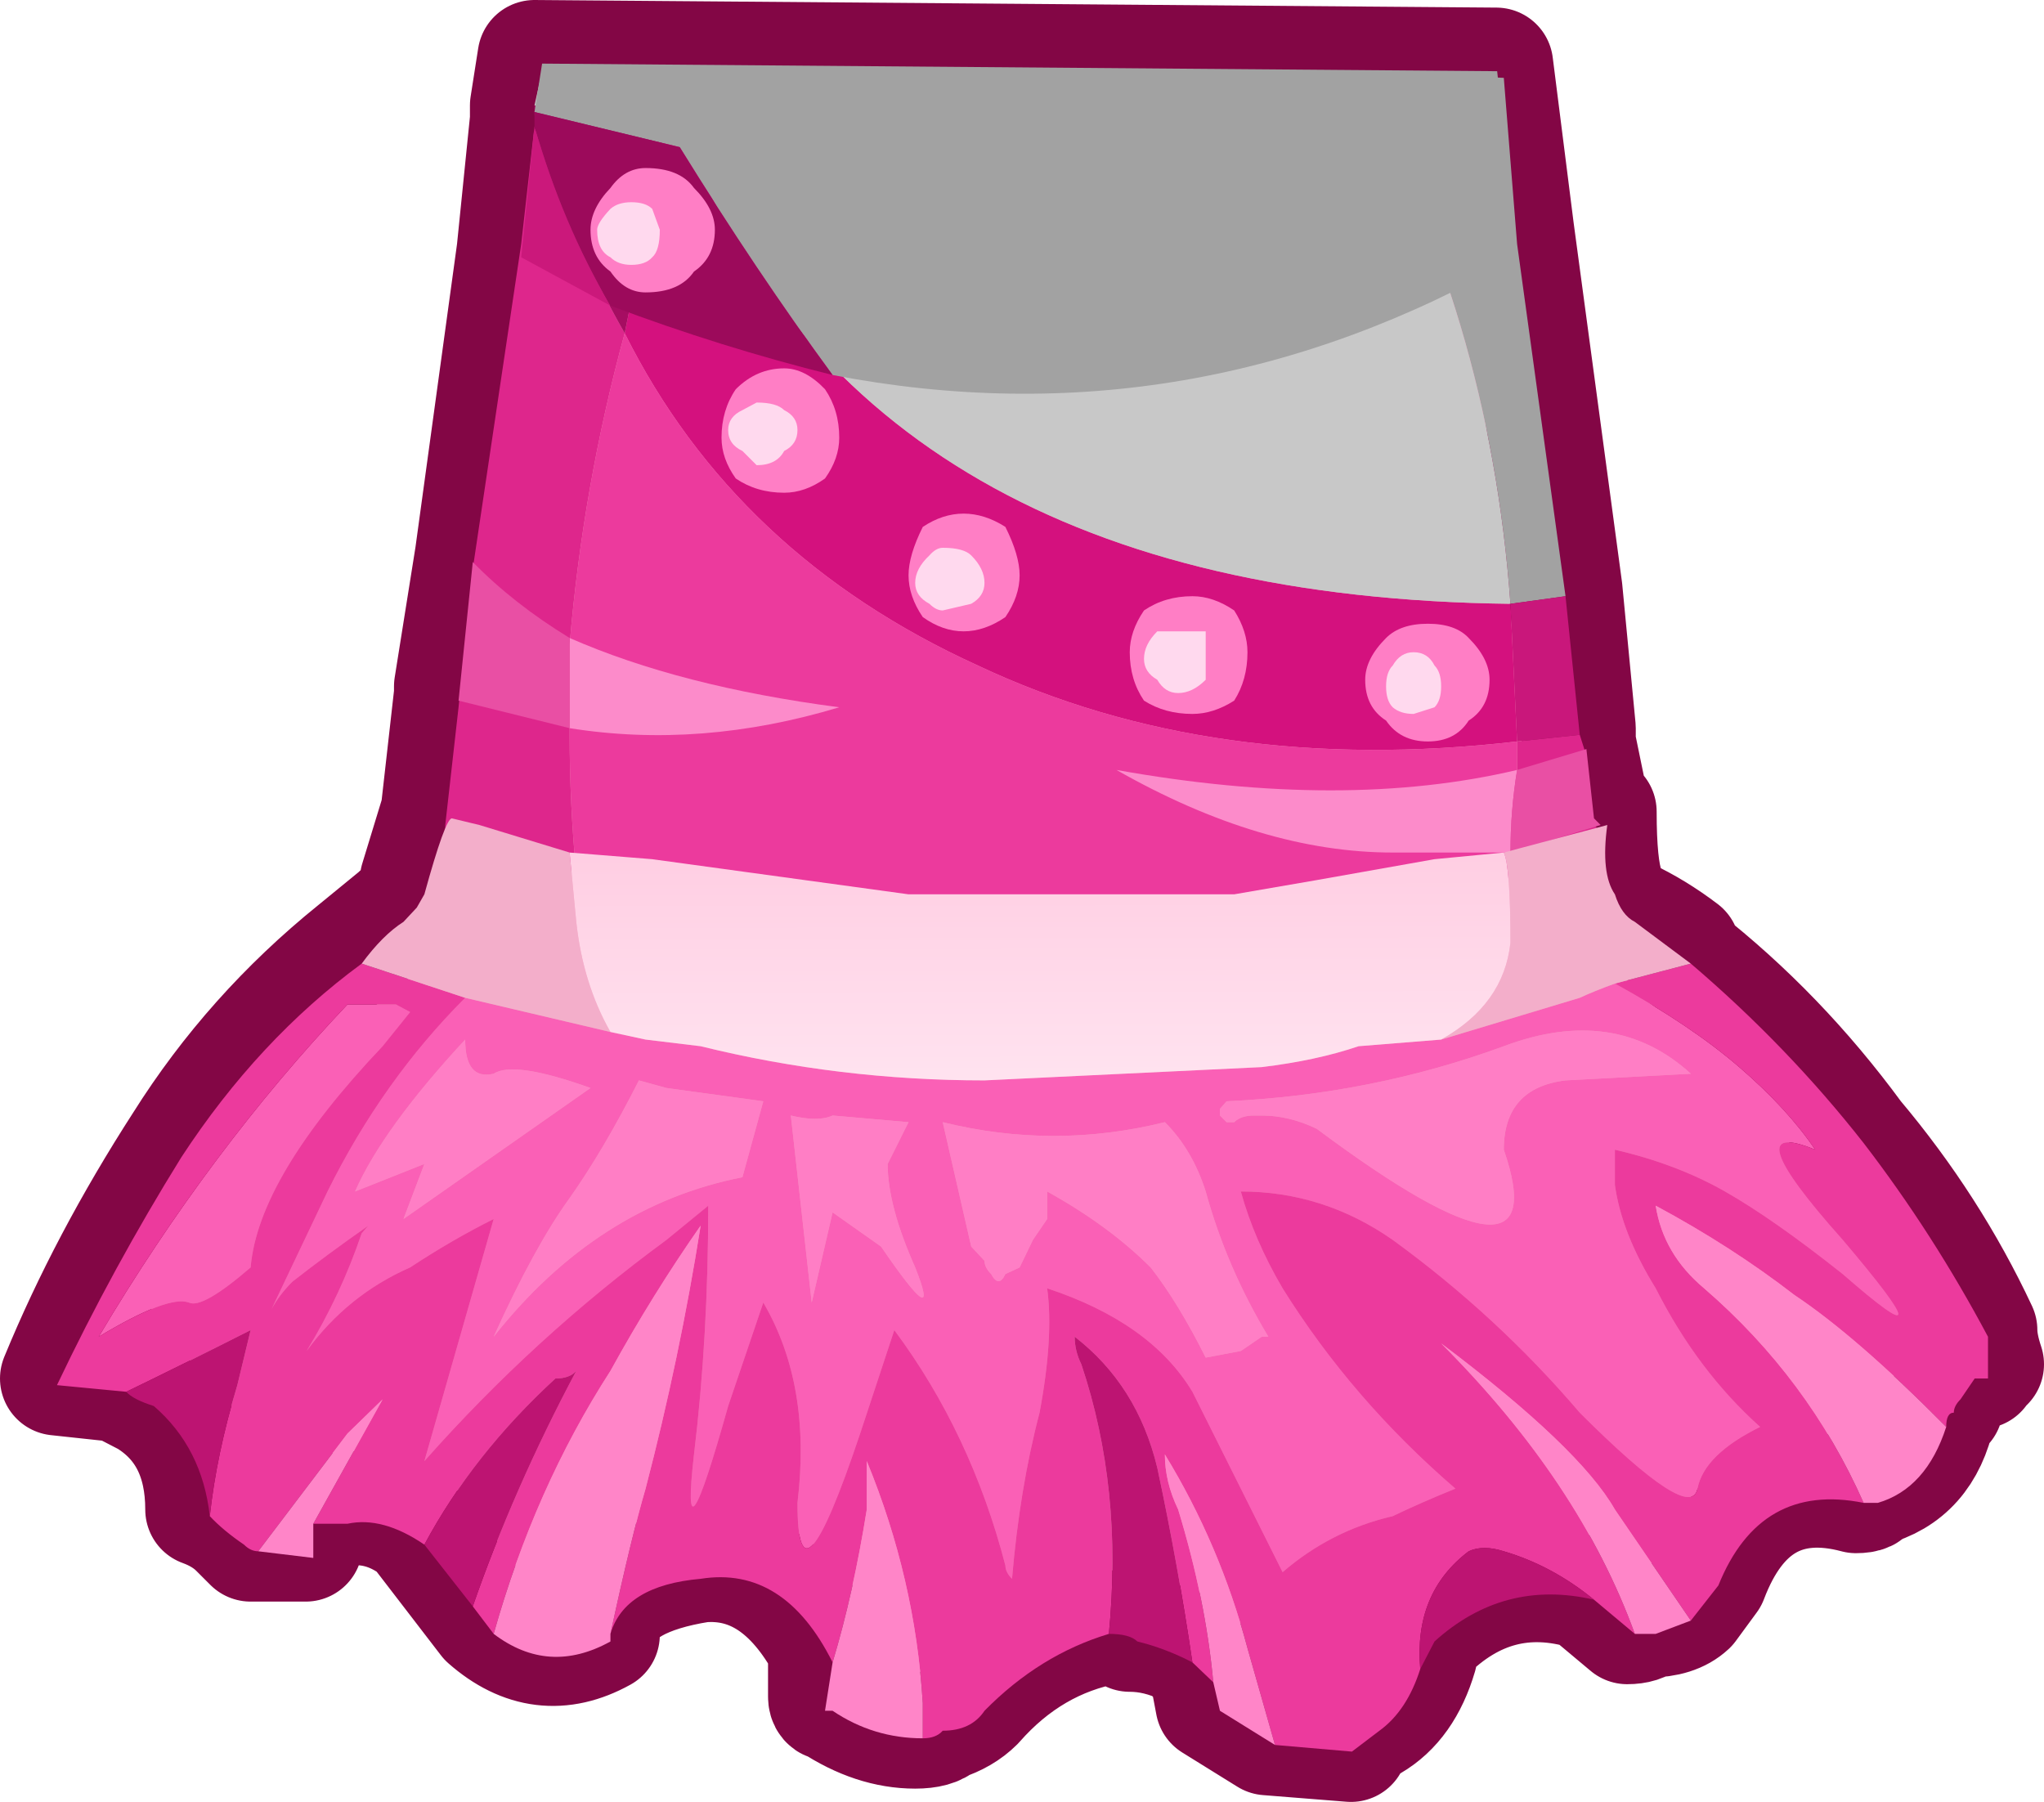 <?xml version="1.0" encoding="UTF-8" standalone="no"?>
<svg xmlns:xlink="http://www.w3.org/1999/xlink" height="94.9px" width="107.65px" xmlns="http://www.w3.org/2000/svg">
  <g transform="matrix(1.0, 0.0, 0.0, 1.0, 4.75, -9.6)">
    <path d="M28.1 82.2 L28.1 81.85 Q28.1 82.2 28.5 82.2 L28.1 82.2" fill="url(#gradient0)" fill-rule="evenodd" stroke="none"/>
    <path d="M28.1 82.2 L28.5 82.2" fill="none" stroke="#660000" stroke-linecap="round" stroke-linejoin="round" stroke-width="0.05"/>
    <path d="M83.9 59.6 L83.9 60.0 Q89.0 64.0 93.0 69.45 97.0 74.2 99.55 79.65 99.55 80.4 99.9 81.45 99.55 81.45 99.55 81.85 L98.85 81.85 98.1 82.55 Q97.75 82.95 97.75 83.65 L97.35 84.0 Q96.65 87.3 93.75 88.05 93.75 88.4 93.0 88.4 87.55 86.95 85.35 92.75 L84.25 94.25 Q83.5 94.95 82.05 94.95 81.7 95.3 80.95 95.3 L78.8 93.5 Q74.05 92.05 70.4 95.7 70.05 96.4 70.05 96.8 69.3 99.35 67.5 100.4 66.75 100.8 66.4 101.5 L62.0 101.15 59.1 99.35 58.75 97.5 57.65 96.4 Q56.2 95.7 54.75 95.7 54.35 95.3 53.65 95.3 49.6 96.05 46.7 99.35 46.0 100.05 44.9 100.4 44.5 100.8 43.45 100.8 41.25 100.8 39.05 99.35 38.7 99.35 38.7 98.95 L38.7 96.4 Q36.15 91.7 32.15 92.05 27.75 92.75 27.0 94.95 L27.0 95.7 Q23.75 97.5 20.85 94.95 L17.2 90.2 Q15.35 88.75 13.15 89.1 12.45 89.5 11.35 89.5 L11.35 90.95 8.45 90.95 7.7 90.2 Q7.0 89.5 5.9 89.1 5.9 85.1 2.95 83.3 L1.5 82.55 -1.75 82.2 Q0.8 76.0 4.8 69.8 8.45 64.0 13.9 59.6 L16.1 57.8 Q16.45 57.45 17.2 57.05 L17.2 55.95 18.3 52.35 19.0 46.15 19.0 45.75 20.1 38.85 22.3 22.8 23.0 15.9 23.0 15.15 23.4 12.6 74.05 13.0 75.15 21.7 77.7 40.65 78.4 47.95 78.4 48.7 79.15 52.35 79.15 52.7 79.5 52.35 Q79.5 55.25 79.9 56.35 80.25 57.45 80.95 57.8 82.45 58.5 83.9 59.6" fill="#ee90b6" fill-rule="evenodd" stroke="none"/>
    <path d="M83.9 59.6 Q82.45 58.5 80.95 57.8 80.25 57.45 79.9 56.35 79.5 55.25 79.5 52.35 L79.15 52.7 79.15 52.35 78.4 48.7 78.4 47.95 77.7 40.65 75.15 21.7 74.05 13.0 23.4 12.6 23.0 15.15 23.0 15.9 22.3 22.8 20.1 38.85 19.0 45.75 19.0 46.15 18.3 52.35 17.2 55.95 17.2 57.05 Q16.45 57.45 16.1 57.8 L13.9 59.6 Q8.45 64.0 4.8 69.8 0.8 76.0 -1.75 82.2 L1.5 82.55 2.95 83.3 Q5.9 85.1 5.9 89.1 7.0 89.5 7.7 90.2 L8.45 90.95 11.35 90.95 11.35 89.5 Q12.45 89.5 13.15 89.1 15.35 88.75 17.2 90.2 L20.85 94.95 Q23.75 97.5 27.0 95.7 L27.0 94.95 Q27.75 92.75 32.15 92.05 36.15 91.7 38.7 96.4 L38.7 98.95 Q38.7 99.35 39.05 99.35 41.25 100.8 43.45 100.8 44.5 100.8 44.9 100.4 46.0 100.05 46.7 99.35 49.6 96.05 53.65 95.3 54.35 95.3 54.75 95.7 56.2 95.7 57.65 96.4 L58.75 97.5 59.1 99.35 62.0 101.15 66.4 101.5 Q66.75 100.8 67.5 100.4 69.3 99.35 70.05 96.8 70.05 96.4 70.4 95.7 74.05 92.05 78.8 93.5 L80.95 95.3 Q81.7 95.3 82.05 94.95 83.5 94.95 84.25 94.25 L85.35 92.75 Q87.55 86.95 93.0 88.4 93.75 88.4 93.75 88.05 96.65 87.3 97.35 84.0 L97.75 83.65 Q97.75 82.95 98.1 82.55 L98.85 81.85 99.55 81.85 Q99.55 81.45 99.9 81.45 99.55 80.4 99.55 79.65 97.0 74.2 93.0 69.45 89.0 64.0 83.9 60.0 L83.9 59.6 Z" fill="none" stroke="#830645" stroke-linecap="round" stroke-linejoin="round" stroke-width="6.0"/>
    <path d="M66.45 13.35 L74.45 13.7 75.15 22.45 77.7 41.0 74.8 41.4 Q73.7 26.1 66.45 13.35" fill="#a2a2a2" fill-rule="evenodd" stroke="none"/>
    <path d="M74.8 41.4 L77.7 41.0 78.45 48.3 75.15 48.65 74.8 41.4" fill="#c9177b" fill-rule="evenodd" stroke="none"/>
    <path d="M78.45 48.3 L78.8 49.4 79.2 53.05 79.55 53.4 79.55 54.85 79.2 54.5 74.45 55.95 Q74.45 55.25 74.8 54.5 74.8 52.7 75.15 50.5 L75.15 48.65 78.45 48.3 M25.6 55.6 Q23.05 55.6 18.7 54.5 L18.7 53.05 19.4 46.85 20.15 39.55 22.7 22.45 23.4 16.25 Q25.25 22.05 28.15 27.15 25.95 35.2 25.25 43.55 L25.25 48.3 Q25.25 51.95 25.6 55.6" fill="#de268c" fill-rule="evenodd" stroke="none"/>
    <path d="M74.8 41.4 L75.15 48.65 Q59.15 50.5 46.75 44.65 34.0 38.85 28.15 27.15 L30.35 16.25 31.05 16.25 Q40.9 41.0 74.8 41.4" fill="#d4117e" fill-rule="evenodd" stroke="none"/>
    <path d="M74.45 55.95 Q50.4 60.35 25.6 55.6 25.25 51.95 25.25 48.3 L25.25 43.55 Q25.95 35.2 28.15 27.15 34.0 38.85 46.75 44.65 59.15 50.5 75.15 48.65 L75.15 50.5 Q74.8 52.7 74.8 54.5 74.45 55.25 74.45 55.95" fill="#ec3a9d" fill-rule="evenodd" stroke="none"/>
    <path d="M66.45 13.35 Q73.7 26.1 74.8 41.4 40.9 41.0 31.05 16.25 L30.35 16.25 23.4 15.15 23.8 13.35 30.7 13.35 66.45 13.35" fill="#c8c8c8" fill-rule="evenodd" stroke="none"/>
    <path d="M23.4 16.25 L23.4 15.9 23.4 15.15 30.35 16.25 28.15 27.15 Q25.25 22.05 23.4 16.25" fill="#a60d62" fill-rule="evenodd" stroke="none"/>
    <path d="M23.4 16.25 L23.4 15.9" fill="none" stroke="#830645" stroke-linecap="round" stroke-linejoin="round" stroke-width="0.5"/>
    <path d="M23.4 15.5 L23.8 12.95 74.1 13.35 75.15 23.15 Q58.05 33.0 39.1 29.35 35.1 23.9 31.05 17.35 L23.4 15.5" fill="#a2a2a2" fill-rule="evenodd" stroke="none"/>
    <path d="M27.4 25.7 L22.7 23.15 23.4 16.25 Q24.85 21.35 27.4 25.7" fill="#cb187b" fill-rule="evenodd" stroke="none"/>
    <path d="M23.4 15.5 L31.05 17.35 Q35.1 23.9 39.1 29.35 33.25 27.9 27.4 25.7 24.85 21.35 23.4 16.25 L23.4 15.5" fill="#9c0a5b" fill-rule="evenodd" stroke="none"/>
    <path d="M38.7 30.1 Q39.45 31.2 39.45 32.65 39.45 33.75 38.7 34.8 37.65 35.55 36.55 35.55 35.1 35.55 34.0 34.8 33.25 33.75 33.25 32.65 33.25 31.2 34.0 30.1 35.1 29.0 36.55 29.0 37.65 29.0 38.7 30.1" fill="#ff7ec5" fill-rule="evenodd" stroke="none"/>
    <path d="M43.1 39.9 Q43.1 38.85 43.85 37.35 44.9 36.65 46.0 36.65 47.1 36.65 48.2 37.35 48.95 38.85 48.95 39.9 48.95 41.0 48.2 42.1 47.1 42.85 46.0 42.85 44.9 42.85 43.85 42.1 43.1 41.0 43.1 39.9" fill="#ff7ec5" fill-rule="evenodd" stroke="none"/>
    <path d="M54.75 43.95 Q54.75 42.85 55.5 41.75 56.6 41.0 58.05 41.0 59.15 41.0 60.25 41.75 60.95 42.85 60.95 43.95 60.95 45.4 60.25 46.5 59.15 47.2 58.05 47.2 56.6 47.2 55.5 46.5 54.75 45.4 54.75 43.95" fill="#ff7ec5" fill-rule="evenodd" stroke="none"/>
    <path d="M67.15 45.4 Q67.15 44.3 68.25 43.2 69.0 42.45 70.45 42.45 71.9 42.45 72.6 43.2 73.7 44.3 73.7 45.4 73.7 46.85 72.6 47.55 71.9 48.65 70.45 48.65 69.0 48.65 68.25 47.55 67.15 46.85 67.15 45.4" fill="#ff7ec5" fill-rule="evenodd" stroke="none"/>
    <path d="M35.1 34.1 L34.35 33.35 Q33.6 33.0 33.6 32.25 33.6 31.55 34.35 31.2 L35.1 30.8 Q36.15 30.8 36.55 31.2 37.25 31.55 37.25 32.25 37.25 33.0 36.55 33.35 36.15 34.1 35.1 34.1" fill="#ffd9ee" fill-rule="evenodd" stroke="none"/>
    <path d="M44.2 41.4 Q43.45 41.0 43.45 40.3 43.45 39.55 44.2 38.85 44.55 38.45 44.9 38.45 46.0 38.45 46.4 38.85 47.1 39.55 47.1 40.3 47.1 41.0 46.4 41.4 L44.9 41.75 Q44.55 41.75 44.2 41.4" fill="#ffd9ee" fill-rule="evenodd" stroke="none"/>
    <path d="M56.2 42.85 L57.3 42.85 58.75 42.85 58.75 44.3 58.75 45.4 Q58.05 46.1 57.3 46.1 56.6 46.1 56.2 45.4 55.5 45.0 55.5 44.3 55.5 43.55 56.2 42.85" fill="#ffd9ee" fill-rule="evenodd" stroke="none"/>
    <path d="M68.25 45.75 Q68.25 45.0 68.6 44.65 69.0 43.95 69.7 43.95 70.45 43.95 70.8 44.65 71.15 45.0 71.15 45.75 71.15 46.5 70.8 46.85 L69.7 47.2 Q69.0 47.2 68.6 46.85 68.25 46.5 68.25 45.75" fill="#ffd9ee" fill-rule="evenodd" stroke="none"/>
    <path d="M27.4 23.9 Q26.35 23.15 26.35 21.7 26.35 20.6 27.4 19.5 28.15 18.45 29.25 18.45 31.05 18.45 31.8 19.5 32.9 20.6 32.9 21.7 32.9 23.15 31.8 23.9 31.05 25.0 29.25 25.0 28.15 25.0 27.4 23.9" fill="#ff7ec5" fill-rule="evenodd" stroke="none"/>
    <path d="M27.4 23.15 Q26.7 22.8 26.7 21.7 26.7 21.35 27.4 20.6 27.8 20.25 28.5 20.25 29.25 20.25 29.6 20.6 L30.0 21.7 Q30.0 22.8 29.6 23.15 29.25 23.55 28.5 23.55 27.8 23.55 27.4 23.15" fill="#ffd9ee" fill-rule="evenodd" stroke="none"/>
    <path d="M25.25 47.95 L25.25 43.2 Q31.05 45.75 39.45 46.85 32.15 49.05 25.25 47.95 M74.8 54.5 L68.6 54.5 Q61.7 54.5 54.05 50.15 66.05 52.3 75.15 50.15 74.8 52.3 74.8 54.5" fill="#fc8bca" fill-rule="evenodd" stroke="none"/>
    <path d="M25.25 47.95 L19.4 46.5 20.15 39.2 Q22.3 41.4 25.25 43.2 L25.25 47.95 M74.8 54.5 Q74.8 52.3 75.15 50.15 L78.8 49.05 79.2 52.7 79.55 53.05 74.8 54.5" fill="#e94fa4" fill-rule="evenodd" stroke="none"/>
    <path d="M80.3 61.4 Q84.3 63.6 86.85 65.8 89.4 68.0 90.85 70.15 86.45 68.35 92.3 74.9 98.15 81.8 92.3 76.7 88.65 73.8 86.1 72.35 83.55 70.9 80.3 70.15 L80.3 72.0 Q80.65 74.55 82.45 77.45 84.65 81.8 87.95 84.75 85.0 86.2 84.65 88.0 84.3 89.85 78.45 84.0 74.1 78.9 68.6 74.9 64.95 72.35 60.6 72.35 61.3 74.9 62.8 77.45 66.45 83.3 71.9 88.0 70.05 88.75 68.6 89.45 65.35 90.2 62.8 92.4 L58.05 82.9 Q55.85 79.25 50.4 77.45 50.75 80.0 50.0 84.0 48.95 88.0 48.55 92.75 48.2 92.4 48.2 92.05 46.4 85.1 42.35 79.65 L40.55 85.1 Q37.25 94.95 37.25 88.75 38.0 82.55 35.45 78.2 L33.6 83.65 Q31.05 92.75 31.8 86.2 32.55 80.0 32.55 73.1 L30.35 74.9 Q23.4 80.0 17.6 86.55 L21.25 73.8 Q19.05 74.9 16.85 76.35 13.55 77.8 11.4 80.75 13.2 77.8 14.3 74.55 L14.65 74.15 Q12.5 75.65 10.65 77.1 9.95 77.8 9.55 78.55 L12.5 72.35 Q15.4 66.5 19.75 62.15 L27.4 63.95 29.25 64.35 32.15 64.7 Q39.45 66.5 47.1 66.5 L61.7 65.8 Q64.6 65.45 66.8 64.7 L71.15 64.35 78.45 62.15 Q79.2 61.8 80.3 61.4 M28.9 66.5 Q27.05 70.15 25.25 72.7 23.4 75.25 21.25 80.0 26.7 73.1 34.35 71.6 L35.45 67.6 30.35 66.9 28.9 66.5 M21.25 66.15 Q19.75 66.5 19.75 64.35 15.4 69.05 13.95 72.35 L17.6 70.9 16.5 73.8 26.35 66.9 Q22.3 65.45 21.25 66.15 M39.1 68.35 Q38.35 68.7 36.9 68.35 L38.0 78.2 39.1 73.45 41.65 75.25 Q44.9 80.0 43.45 76.35 42.0 73.1 42.0 70.9 L43.1 68.7 39.1 68.35 M13.55 62.5 L16.1 62.5 16.85 62.9 15.4 64.7 Q8.85 71.6 8.45 76.35 5.9 78.55 5.2 78.2 4.1 77.8 0.45 80.0 6.3 70.15 13.55 62.5 M50.4 73.8 L50.4 72.35 Q53.65 74.15 55.85 76.35 57.3 78.2 58.75 81.1 L60.6 80.75 61.7 80.0 62.05 80.0 Q59.85 76.35 58.75 72.35 58.05 70.15 56.6 68.7 50.75 70.15 44.9 68.7 L46.4 75.25 47.1 76.0 Q47.1 76.35 47.45 76.7 47.85 77.45 48.2 76.7 L48.95 76.35 49.65 74.9 50.4 73.8 M61.7 68.35 Q63.15 68.35 64.6 69.05 77.35 78.55 74.45 70.15 74.45 66.9 77.7 66.5 L84.3 66.15 Q80.3 62.5 74.45 64.7 67.5 67.25 59.85 67.6 L59.5 68.0 59.5 68.35 59.85 68.7 60.25 68.7 Q60.6 68.35 61.3 68.35 L61.7 68.35" fill="#fa60b6" fill-rule="evenodd" stroke="none"/>
    <path d="M19.75 62.15 Q15.4 66.5 12.5 72.35 L9.55 78.55 Q9.95 77.8 10.65 77.1 12.5 75.65 14.65 74.15 L14.3 74.55 Q13.2 77.8 11.4 80.75 13.55 77.8 16.85 76.35 19.05 74.9 21.25 73.8 L17.6 86.55 Q23.4 80.0 30.35 74.9 L32.55 73.1 Q32.55 80.0 31.8 86.2 31.05 92.75 33.6 83.65 L35.45 78.2 Q38.0 82.55 37.25 88.75 37.25 94.95 40.55 85.1 L42.35 79.65 Q46.4 85.1 48.2 92.05 48.2 92.4 48.55 92.75 48.95 88.0 50.0 84.0 50.75 80.0 50.4 77.45 55.85 79.25 58.05 82.9 L62.8 92.4 Q65.35 90.2 68.6 89.45 70.05 88.75 71.9 88.0 66.45 83.3 62.8 77.45 61.3 74.9 60.6 72.35 64.95 72.35 68.6 74.9 74.1 78.9 78.45 84.0 84.3 89.85 84.65 88.0 85.0 86.2 87.95 84.75 84.65 81.8 82.45 77.45 80.65 74.55 80.3 72.0 L80.3 70.15 Q83.55 70.9 86.1 72.35 88.65 73.8 92.3 76.7 98.15 81.8 92.3 74.9 86.45 68.35 90.85 70.15 89.4 68.0 86.85 65.8 84.3 63.6 80.3 61.4 L84.3 60.35 Q89.4 64.7 93.4 69.8 97.05 74.55 99.95 80.0 L99.95 81.8 99.95 82.2 99.25 82.2 98.5 83.3 Q98.15 83.65 98.15 84.0 97.75 84.0 97.75 84.75 93.05 80.0 89.75 77.8 86.45 75.25 82.45 73.1 82.85 75.65 85.0 77.45 90.5 82.2 93.4 88.75 87.95 87.65 85.75 93.1 L84.3 94.95 80.3 89.1 Q78.45 85.85 71.15 80.35 78.45 87.65 81.35 95.65 L79.2 93.85 Q77.0 92.05 74.45 91.3 73.35 90.95 72.6 91.3 69.7 93.5 70.05 97.5 69.35 99.7 67.9 100.75 L66.45 101.85 62.4 101.5 60.95 96.4 Q59.5 90.95 56.6 86.2 56.6 87.65 57.3 89.1 58.75 93.85 59.15 98.2 L58.05 97.15 Q57.3 92.05 56.2 86.9 55.15 82.55 51.85 80.0 51.85 80.75 52.2 81.45 54.4 88.0 53.65 95.65 50.0 96.75 47.1 99.7 46.4 100.75 44.9 100.75 44.55 101.15 43.85 101.15 L43.85 99.3 Q43.45 92.75 40.9 86.55 L40.9 89.1 Q40.2 93.5 39.1 97.15 36.55 92.05 32.15 92.75 28.15 93.1 27.4 95.65 28.5 90.55 29.25 88.0 31.05 81.1 32.15 74.15 29.6 77.8 27.4 81.8 23.4 88.0 21.25 95.65 L20.15 94.2 Q22.3 88.0 25.6 81.8 25.25 82.2 24.5 82.2 20.15 86.2 17.6 90.95 15.4 89.45 13.55 89.85 L11.75 89.85 15.4 83.3 13.55 85.1 8.85 91.3 Q8.45 91.3 8.1 90.95 7.0 90.2 6.3 89.45 6.65 86.2 7.75 82.55 L8.45 79.65 Q5.2 81.3 1.9 82.9 L-1.75 82.55 Q1.2 76.35 4.8 70.55 8.85 64.35 14.3 60.35 L19.75 62.15 M13.55 62.5 Q6.3 70.15 0.45 80.0 4.1 77.8 5.2 78.2 5.9 78.55 8.45 76.35 8.85 71.6 15.4 64.7 L16.85 62.9 16.1 62.5 13.55 62.5" fill="#ec3a9d" fill-rule="evenodd" stroke="none"/>
    <path d="M80.3 61.4 Q79.2 61.8 78.45 62.15 L71.15 64.35 Q74.45 62.5 74.8 59.25 74.8 55.25 74.45 54.5 L79.9 53.05 Q79.55 55.6 80.3 56.7 80.65 57.8 81.35 58.15 L84.3 60.35 80.3 61.4 M27.4 63.95 L19.75 62.15 14.3 60.35 Q15.4 58.85 16.5 58.15 L17.2 57.4 17.6 56.7 Q18.7 52.7 19.05 52.7 L20.5 53.05 25.25 54.5 25.6 58.15 Q25.95 61.4 27.4 63.95" fill="#f3aeca" fill-rule="evenodd" stroke="none"/>
    <path d="M8.85 91.3 L13.55 85.1 15.4 83.3 11.75 89.85 11.75 91.65 8.85 91.3 M21.25 95.65 Q23.4 88.0 27.4 81.8 29.6 77.8 32.15 74.15 31.05 81.1 29.25 88.0 28.5 90.55 27.4 95.65 L27.4 96.05 Q24.15 97.85 21.25 95.65 M39.1 97.15 Q40.2 93.5 40.9 89.1 L40.9 86.55 Q43.45 92.75 43.85 99.3 L43.85 101.15 Q41.25 101.15 39.1 99.7 L38.7 99.7 39.1 97.15 M59.15 98.2 Q58.75 93.85 57.3 89.1 56.6 87.65 56.6 86.2 59.5 90.95 60.95 96.4 L62.4 101.5 59.5 99.7 59.15 98.2 M81.35 95.65 Q78.45 87.65 71.15 80.35 78.45 85.85 80.3 89.1 L84.3 94.95 82.45 95.65 81.35 95.65 M93.4 88.75 Q90.5 82.2 85.0 77.45 82.85 75.65 82.45 73.1 86.45 75.25 89.75 77.8 93.05 80.0 97.75 84.75 96.7 88.0 94.15 88.75 L93.4 88.75" fill="#ff85c8" fill-rule="evenodd" stroke="none"/>
    <path d="M71.15 64.35 L66.8 64.7 Q64.6 65.45 61.7 65.8 L47.1 66.5 Q39.45 66.5 32.15 64.7 L29.25 64.35 27.4 63.95 Q25.95 61.4 25.6 58.15 L25.25 54.5 29.6 54.85 43.1 56.7 52.95 56.7 60.25 56.7 64.6 55.95 70.8 54.85 74.45 54.5 Q74.8 55.25 74.8 59.25 74.45 62.5 71.15 64.35" fill="url(#gradient1)" fill-rule="evenodd" stroke="none"/>
    <path d="M21.25 66.15 Q22.3 65.45 26.35 66.9 L16.5 73.8 17.6 70.9 13.95 72.35 Q15.4 69.05 19.75 64.35 19.75 66.5 21.25 66.15 M28.9 66.5 L30.35 66.9 35.45 67.6 34.35 71.6 Q26.7 73.1 21.25 80.0 23.4 75.25 25.25 72.7 27.05 70.15 28.9 66.5 M39.1 68.35 L43.1 68.7 42.0 70.9 Q42.0 73.1 43.45 76.35 44.9 80.0 41.65 75.25 L39.1 73.45 38.0 78.2 36.9 68.35 Q38.35 68.7 39.1 68.35 M61.7 68.35 L61.3 68.35 Q60.6 68.35 60.25 68.7 L59.85 68.7 59.5 68.35 59.5 68.0 59.85 67.6 Q67.5 67.25 74.45 64.7 80.3 62.5 84.3 66.15 L77.7 66.5 Q74.45 66.9 74.45 70.15 77.35 78.55 64.6 69.05 63.15 68.35 61.7 68.35 M50.4 73.8 L49.65 74.9 48.95 76.35 48.2 76.7 Q47.85 77.45 47.45 76.7 47.1 76.35 47.1 76.0 L46.4 75.25 44.9 68.7 Q50.75 70.15 56.6 68.7 58.05 70.15 58.75 72.35 59.85 76.35 62.05 80.0 L61.7 80.0 60.6 80.75 58.75 81.1 Q57.3 78.2 55.85 76.35 53.65 74.15 50.4 72.35 L50.4 73.8" fill="#ff7ec5" fill-rule="evenodd" stroke="none"/>
    <path d="M1.9 82.9 Q5.2 81.3 8.45 79.65 L7.75 82.55 Q6.65 86.2 6.3 89.45 5.9 85.85 3.35 83.65 2.25 83.3 1.9 82.9 M17.6 90.95 Q20.15 86.2 24.5 82.2 25.25 82.2 25.6 81.8 22.3 88.0 20.15 94.2 L17.6 90.95 M53.65 95.65 Q54.4 88.0 52.2 81.45 51.85 80.75 51.85 80.0 55.15 82.55 56.2 86.9 57.3 92.05 58.05 97.15 56.6 96.4 55.15 96.05 54.75 95.65 53.65 95.65 M70.05 97.5 Q69.7 93.5 72.6 91.3 73.35 90.95 74.45 91.3 77.0 92.05 79.2 93.85 74.45 92.75 70.8 96.05 L70.05 97.5" fill="#bd1472" fill-rule="evenodd" stroke="none"/>
  </g>
  <defs>
    <linearGradient gradientTransform="matrix(-0.002, -0.056, 0.062, -0.003, 35.75, 44.65)" gradientUnits="userSpaceOnUse" id="gradient0" spreadMethod="pad" x1="-819.2" x2="819.2">
      <stop offset="0.0" stop-color="#930f44"/>
      <stop offset="1.0" stop-color="#a3104b"/>
    </linearGradient>
    <linearGradient gradientTransform="matrix(0.0, 0.034, -0.062, 1.0E-4, 50.75, 49.05)" gradientUnits="userSpaceOnUse" id="gradient1" spreadMethod="pad" x1="-819.2" x2="819.2">
      <stop offset="0.0" stop-color="#ff93be"/>
      <stop offset="1.0" stop-color="#fff5fb"/>
    </linearGradient>
  </defs>
</svg>
